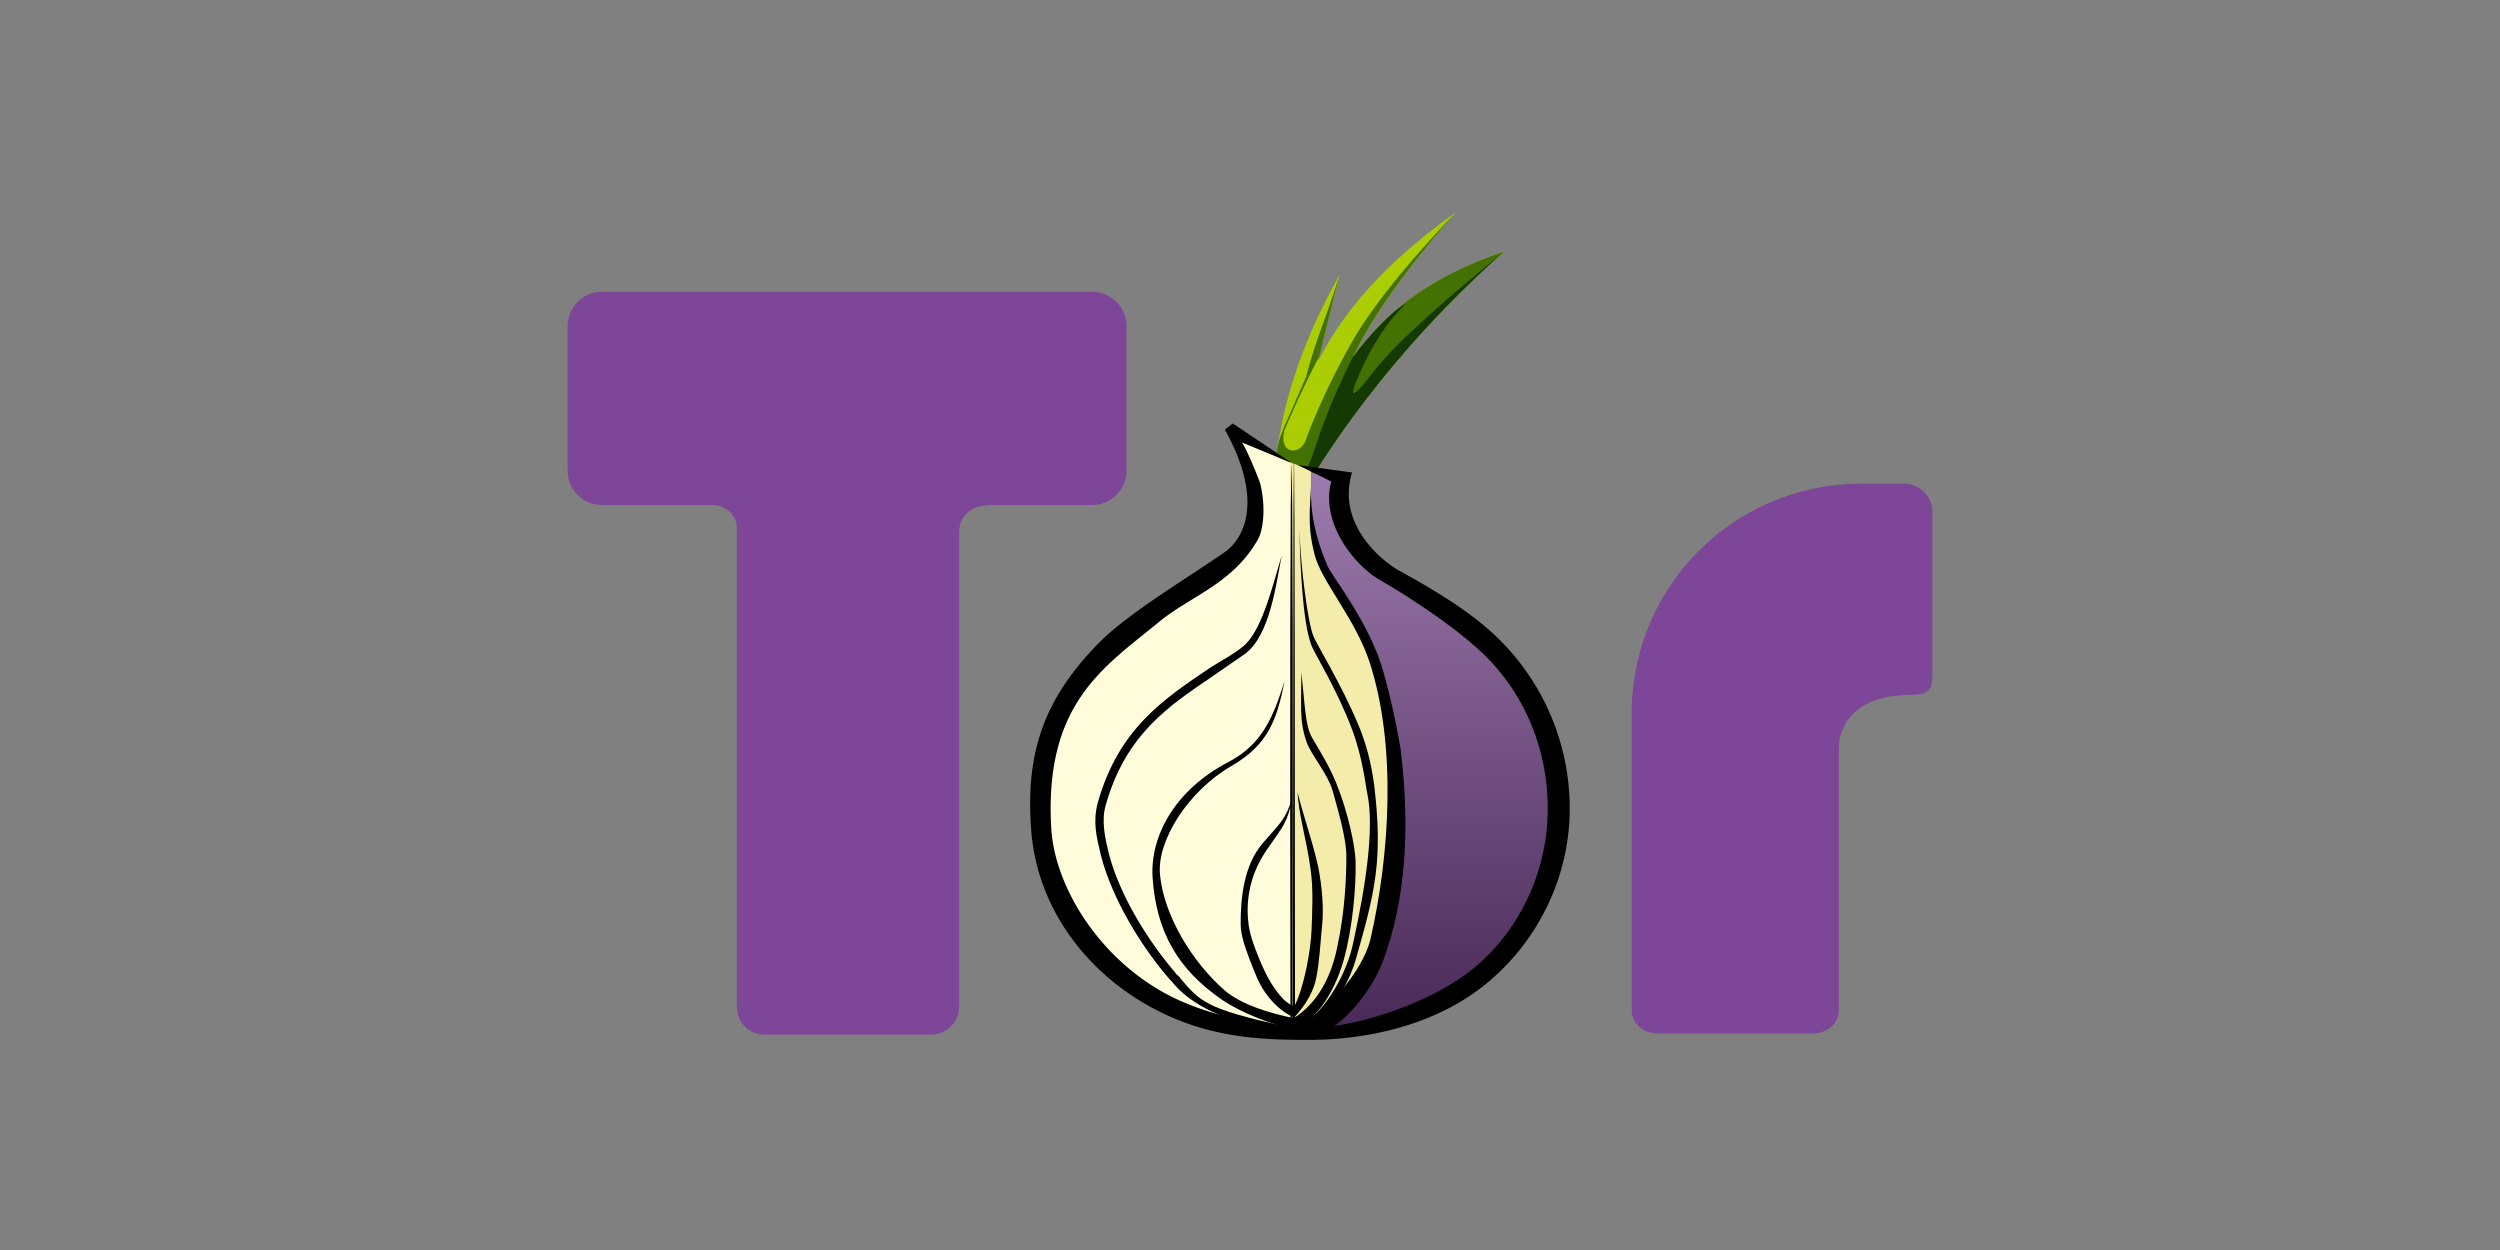 <svg xmlns="http://www.w3.org/2000/svg" width="120" height="60">
  <rect width="100%" height="100%" fill="#808080" stroke="none"/>
  <g transform="matrix(.315 0 0 .315 -17.238 -23.492)">
    <path d="m243.455 141.74 10.996 4.562c0 2.796-.227 11.324 1.52 13.84 18.287 23.553 15.2 70.764-3.705 71.975-28.804 0-39.8-19.567-39.8-37.552 0-16.4 19.66-27.303 31.403-36.994 2.982-2.6 2.464-8.376-.425-15.83z" fill="#fffcdb"/>
    <linearGradient id="a" gradientUnits="userSpaceOnUse" x1="273.496" y1="231.716" x2="273.496" y2="110.369">
      <stop offset="0" stop-color="#482957"/>
      <stop offset="1" stop-color="#c19ed3"/>
    </linearGradient>
    <path d="m254.454 146.137 3.963 2.022c-.372 2.608.187 8.387 2.795 9.877 11.555 7.175 22.457 15.002 26.744 22.83 15.282 27.582-10.717 53.114-33.174 50.69 12.207-9.04 15.75-27.582 11.183-47.803-1.864-7.92-4.753-15.096-9.88-23.203-2.22-3.98-1.445-8.916-1.632-14.414z" fill="url(#a)"/>
    <path d="m258.883 116.382-3.355 13.324c4.753-9.41 12.3-16.492 20.966-22.736-6.336 7.362-12.113 14.723-15.655 22.085 5.964-8.387 13.977-13.045 23.015-16.12-12.02 10.716-21.562 22.215-28.83 33.77l-5.777-2.516c1.026-9.225 4.5-18.674 9.636-27.807z" fill="#abcd03"/>
    <path d="M276.51 106.962c-4.31 4.6-11.768 12.67-15.766 19.724-3.41 6.016-5.748 11.368-7.05 14.967-.832 2.302-4.203 2.28-3.23-1.528.01-.038.024-.066.034-.104 1.298-3.066 3.266-7.346 5.244-11.112l3.125-12.535c-1.54 5.292-3.747 10.11-5.104 15.59.001 0-2.386 5.483-3.02 6.875a20.21 20.21 0 0 0-.556 1.355c-.01.028-.026.043-.034.07-.27.6-.452 1.26-.6 1.84-.022.094-.016.152-.034.243-.18.823-.28 1.458-.28 1.458.97.838 5.765 2.917 5.765 2.917 7.268-11.554 16.835-23.072 28.857-33.787-9.04 3.076-17.06 7.725-23.023 16.112 3.54-7.362 9.325-14.724 15.66-22.085z" fill="#437202"/>
    <path d="m253.97 145.934 1.046.787c7.268-11.554 16.835-23.072 28.857-33.787-6.895 5.64-16.153 13.41-20.072 18.544-4.955 6.492-2.04.393-2.04.393s2.625-6.79 7.246-11.05c-2.686 1.282-7.338 7.072-8.158 8.224 0 0-3.495 6.784-5.443 12.92-.523 1.646-1.437 3.97-1.437 3.97z" fill="#153902"/>
    <path d="M251.3 144.985V232.1h.972c18.916-1.21 22.003-48.432 3.716-71.985-1.748-2.516-1.528-11.024-1.528-13.82z" fill="#f3ecaa"/>
    <path d="m252.546 145.455 8.2 1.118c-2.423 8.014 4.754 13.604 7.083 14.9 5.218 2.89 10.25 5.87 14.257 9.504a36.266 36.266 0 0 1 11.835 26.837c0 10.157-4.66 19.94-12.487 26.464-7.36 6.15-17.52 8.76-27.396 8.76-6.15 0-11.648-.28-17.612-2.236-13.604-4.567-23.762-16.214-24.6-30.192-.746-10.903 1.677-19.197 10.157-27.862 4.38-4.566 13.232-9.784 19.29-13.978 2.982-2.05 6.15-7.828.093-18.73l1.212-.932 8.976 6.012-7.578-3.124c.652.932 2.423 5.125 2.796 6.337.84 3.448.466 6.803-.28 8.293-3.82 6.896-10.343 8.76-15.095 12.673-8.387 6.895-17.52 12.393-16.494 31.3.466 9.318 7.735 20.686 18.636 25.998 6.15 2.982 13.233 4.193 20.408 4.565 6.43.28 18.73-3.54 25.44-9.132 7.175-5.963 11.182-15.002 11.182-24.227 0-9.32-3.727-18.17-10.716-24.415-4.007-3.634-10.623-8.014-14.722-10.344s-9.225-8.852-7.548-15.095z"/>
    <path d="M250.03 159.246c-.84 4.287-1.77 12.02-5.498 14.9l-4.846 3.354c-6.71 4.567-13.42 8.852-16.493 19.848-.652 2.33-.093 4.846.467 7.175 1.677 6.71 6.43 13.978 10.157 18.265 0 .186.746.652.746.84 3.075 3.635 4.007 4.66 15.655 7.268l-.28 1.305c-6.99-1.863-12.766-3.54-16.4-7.735 0-.093-.652-.746-.652-.746-3.914-4.473-8.667-11.927-10.436-18.916-.652-2.796-1.21-4.94-.466-7.828 3.168-11.37 10.064-15.842 17.053-20.594 1.584-1.025 3.448-1.958 4.94-3.17 2.888-2.14 4.472-8.665 6.057-13.976z"/>
    <path d="M253 176.95c.093 4.846-.38 7.277.832 10.725.745 2.05 3.263 4.846 4 7.548 1.025 3.634 2.142 7.64 2.047 10.064 0 2.796-.175 8.012-1.386 13.604-.924 4.62-3.052 8.584-6.63 10.832-3.666-.755-7.97-2.044-10.512-4.222-4.94-4.286-9.313-11.454-9.872-17.698-.465-5.125 4.28-12.683 10.896-16.504 5.6-3.26 6.9-6.98 8.102-12.943-1.676 5.218-3.252 9.592-8.656 12.388-7.827 4.1-11.844 10.982-11.47 17.506.56 8.386 3.917 14.068 10.533 18.635 2.795 1.956 8.018 4.024 11.28 4.584v-.426c2.473-.464 5.675-4.526 7.27-10.022 1.398-4.94 1.95-11.26 1.855-15.267-.093-2.33-1.12-7.375-2.985-11.94-1.025-2.516-2.6-5.03-3.624-6.802-1.118-1.77-1.126-5.6-1.686-10.063zm-.545 18.274c.093 3.26 1.403 7.44 1.962 11.727.467 3.17.264 6.35.17 9.147-.092 3.235-1.17 9.035-2.644 11.855-1.4-.638-1.932-1.365-2.836-2.537-1.118-1.584-1.876-3.17-2.622-5.032-.56-1.398-1.212-3-1.493-4.86-.373-2.796-.268-7.17 2.9-11.64 2.422-3.54 2.978-3.8 3.816-7.9-1.12 3.634-1.953 4.004-4.563 7.08-2.888 3.354-3.37 8.295-3.37 12.303 0 1.678.67 3.54 1.322 5.3.745 1.863 1.384 3.72 2.4 5.117 1.54 2.265 3.512 3.554 4.477 3.795.04.005.064.017.084.02v-.106c1.808-2.016 2.896-4.02 3.262-6.034.467-2.423.573-4.85.853-7.74.28-2.423.076-5.686-.576-9.04-.93-4.193-2.503-8.468-3.155-11.45z"/>
    <path d="M252.732 155.332c.093 4.845.465 13.885 1.77 17.425.373 1.21 3.82 6.523 6.242 12.952 1.678 4.473 2.05 8.572 2.33 9.784 1.118 5.312-.28 14.257-2.144 22.737-.93 4.565-4.1 10.25-7.733 12.487l-.745 1.305c2.05-.093 7.082-5.032 8.852-11.182 2.982-10.437 4.193-15.282 2.796-26.838-.186-1.12-.652-4.938-2.423-9.04-2.61-6.244-6.337-12.207-6.803-13.42-.838-1.955-1.956-10.435-2.142-16.212z"/>
    <path d="M254.48 148.706c-.277 4.98-.35 6.813.58 10.447 1.025 4.007 6.244 9.784 8.387 16.4 4.1 12.673 3.076 29.26.093 42.212-1.118 4.565-6.43 11.183-11.742 13.325l3.914.932c2.143-.094 7.64-5.218 9.784-11.09 3.448-9.225 4.1-20.22 2.703-31.775-.094-1.118-1.958-11.09-3.728-15.282-2.516-6.243-6.99-11.835-7.455-13.045-.838-2.05-2.68-6.307-2.537-12.125z"/>
    <path d="M251.518 145.2c.04-.004.08 2.228.115 6.524l.072 18.593.012 27.837-.043 32.873h.064l.086-77.068.055-8.744c-.237.005-.362-.005-.362-.015s.125-.02.4-.014l.055 8.663.046 19.143.04 58.347h-.686l-.043-33.007.012-27.95.073-18.65.114-6.534z"/>
  </g>
  <path d="M28.888 14.006H52.43c.88 0 1.642.733 1.642 1.642v6.95c0 .91-.762 1.643-1.642 1.643h-4.838c-1.085 0-1.554.616-1.554 1.32v22.752c0 .762-.616 1.348-1.348 1.348h-8.003c-.733 0-1.32-.586-1.32-1.348v-22.96c0-.703-.644-1.116-1.143-1.116h-5.336a1.64 1.64 0 0 1-1.641-1.642v-6.947c0-.909.732-1.642 1.641-1.642zm60.405 9.207h2.082c.762 0 1.378.616 1.378 1.349v7.45c0 .967.059 1.348-1.116 1.348-2.316 0-3.372 1.231-3.372 2.58v12.58c0 .587-.557 1.085-1.231 1.085h-7.477c-.674 0-1.231-.498-1.231-1.085V34.183a5.28 5.28 0 0 1 .03-.82 10.996 10.996 0 0 1 9.853-10.087c.176-.018.802-.058 1.084-.058z" fill="#7d4698"/>
</svg>
